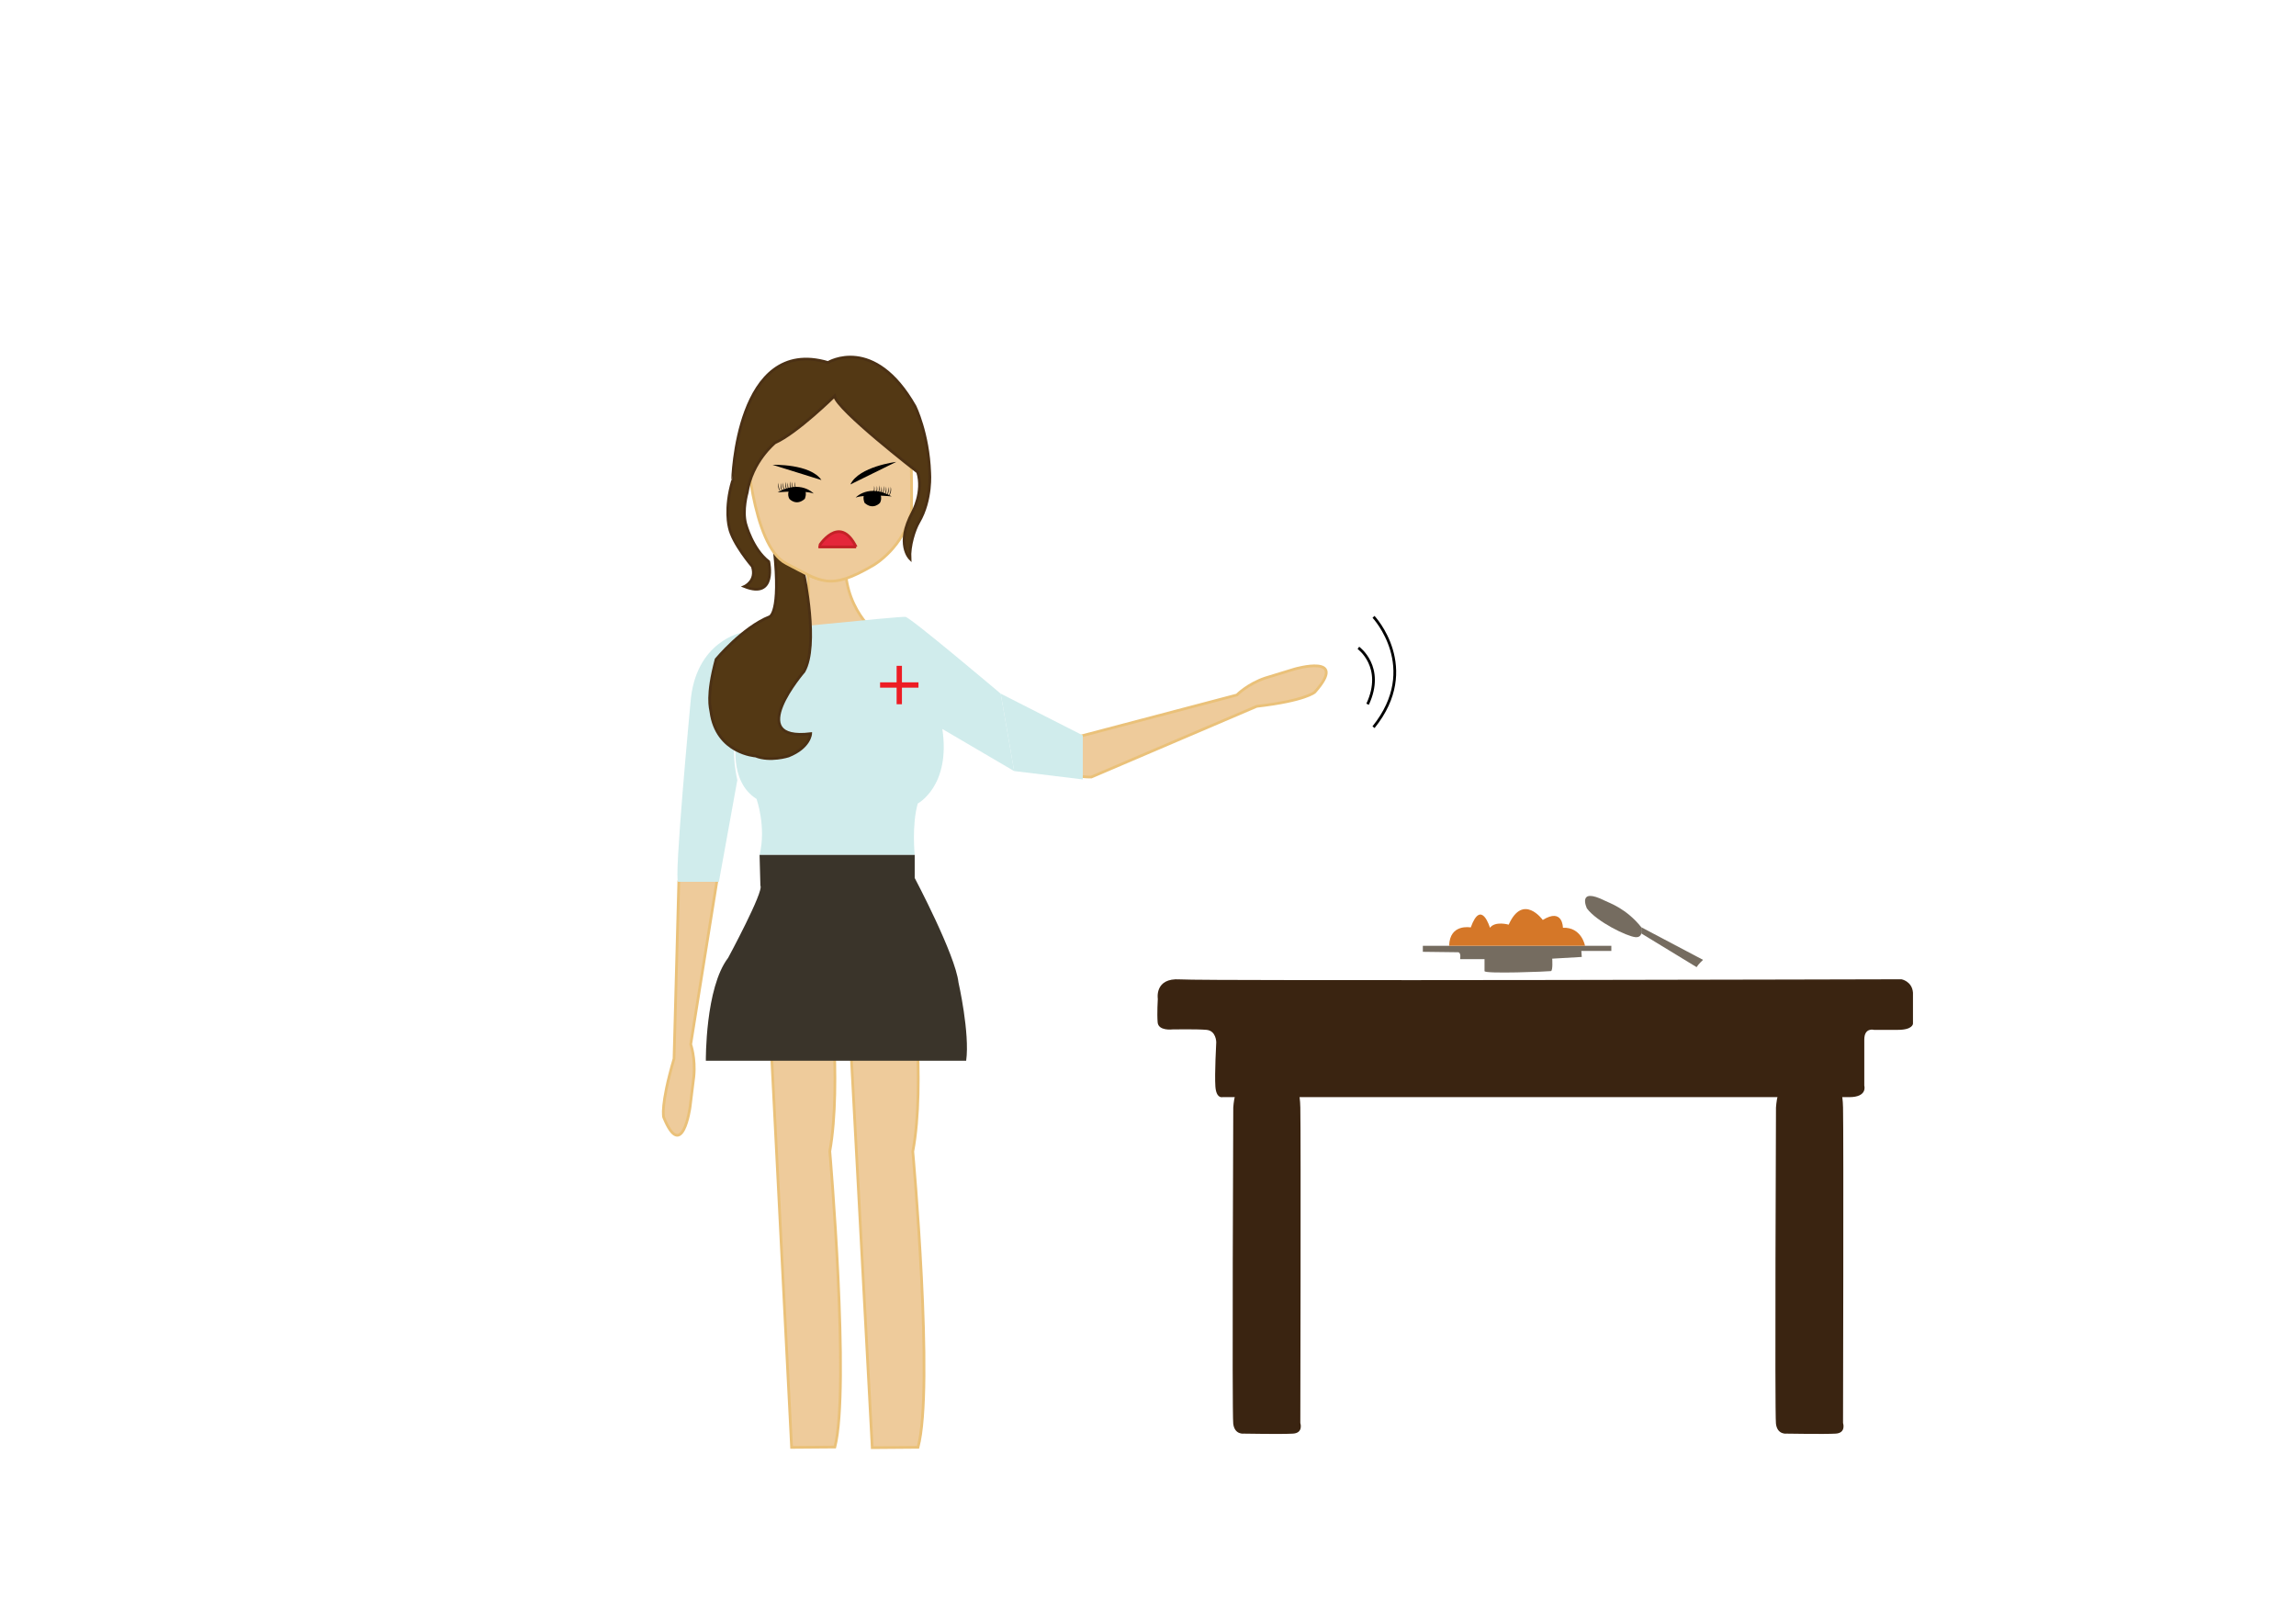 <?xml version="1.0" encoding="utf-8"?>
<!-- Generator: Adobe Illustrator 24.3.0, SVG Export Plug-In . SVG Version: 6.00 Build 0)  -->
<svg version="1.1" xmlns="http://www.w3.org/2000/svg" xmlns:xlink="http://www.w3.org/1999/xlink" x="0px" y="0px"
	 viewBox="0 0 841.89 595.28" style="enable-background:new 0 0 841.89 595.28;" xml:space="preserve">
<style type="text/css">
	.st0{fill:#EECB9B;stroke:#EAC179;stroke-miterlimit:10;}
	.st1{fill:#D0ECEC;}
	.st2{fill:#ED1C24;}
	.st3{fill:#533814;stroke:#4B3014;stroke-miterlimit:10;}
	.st4{fill:#E4273A;stroke:#C42127;stroke-miterlimit:10;}
	.st5{fill:#3A342A;}
	.st6{fill:#3A2411;}
	.st7{fill:#756C60;}
	.st8{fill:#D57728;}
	.st9{fill:none;stroke:#000000;stroke-miterlimit:10;}
</style>
<g id="arm">
	<path class="st0" d="M248.91,323.03c0,0,7.73-20.44,13.98-0.17l-9.62,60.01c0,0,1.81,5.06,1.14,11.81l-1.38,11.16
		c0,0-2.84,20.56-9.67,3.78c0,0-1.29-4.15,3.79-21.48L248.91,323.03z"/>
	<path class="st0" d="M400.18,284.87c0,0-21.9,0.65-5.74-14.52l59.08-15.55c0,0,3.93-4.04,10.41-6.22l10.82-3.31
		c0,0,20.06-5.8,7.35,8.48c0,0-3.3,3.12-21.29,5.2L400.18,284.87z"/>
</g>
<g id="neck">
	<path class="st0" d="M296.15,210.68c0,0,2.37,17.06-6.37,23.82s34.42,0,34.42,0s-12.3-7.38-14.08-23.82
		C310.12,210.68,304.04,214.81,296.15,210.68z"/>
</g>
<g id="top">
	<path class="st1" d="M278.52,313.43h56.88c0,0-1.13-10.98,1.13-18.86c0,0,12.12-6.36,9.01-27.31l26.33,15.43l-4.94-28.38
		c0,0-32.94-27.87-34.91-28.16s-59.8,5.71-59.8,5.71s-17.35,3.02-19.04,25.83c0,0-6.19,65.6-4.5,65.6s14.92,0,14.92,0l6.76-37.3
		c0,0-2.53-10.85-0.28-15.35c0,0-3.1,15.77,7.32,22.24C277.39,292.88,281.05,303.01,278.52,313.43z"/>
	<g>
		<rect x="322.7" y="250.16" class="st2" width="14.08" height="1.95"/>
		
			<rect x="322.7" y="250.16" transform="matrix(-1.836970e-16 1 -1 -1.836970e-16 580.88 -78.599)" class="st2" width="14.08" height="1.95"/>
	</g>
	<polyline class="st1" points="366.93,254.3 397.04,269.6 397.04,285.75 371.86,282.68 	"/>
</g>
<g id="hair2">
	<path class="st3" d="M283.94,201.84l10.86,8.75c0,0,5.51,25.97,0,35.58c0,0-22.32,25.83,2.45,22.81c0,0-0.21,5.02-8.14,8.18
		c0,0-6.72,2.15-12.06,0c0,0-14.33-0.91-16.37-16.21c-0.17-1.29-1.72-5.74,1.9-19.23c0,0,9.65-11.62,19.64-15.64
		C282.22,226.09,286.36,224.94,283.94,201.84z"/>
</g>
<g id="face">
	<path d="M281.48,169.6c0,0,13.11-3.72,18.63,0.77L281.48,169.6z"/>
	<path d="M327.96,170.28c0,0-12.89-4.42-18.64-0.24L327.96,170.28z"/>
	<path d="M284.1,176.67c0,0,9.38-0.88,13.15,0.4C297.25,177.07,292.52,172.18,284.1,176.67z"/>
	<path d="M288.39,178.89c0,0,2.49,2.65,5.61,0c0,0,0.88-1.73,0-3.21l-5.61-0.1C288.39,175.58,287.43,177.29,288.39,178.89z"/>
	<path d="M284.96,176.23c0,0-1.03-0.96-0.47-2.94c0,0-0.18,2,0.64,2.94"/>
	<path d="M286.67,176.17c0,0-1.03-0.96-0.47-2.94c0,0-0.18,2,0.64,2.94"/>
	<path d="M285.84,176.29c0,0-1.03-0.96-0.47-2.94c0,0-0.18,2,0.64,2.94"/>
	<path d="M287.55,175.92c0,0-1.03-0.96-0.47-2.94c0,0-0.18,2,0.64,2.94"/>
	<path d="M288.36,176.14c0,0-1.03-0.96-0.47-2.94c0,0-0.18,2,0.64,2.94"/>
	<path d="M290.01,175.92c0,0-1.03-0.96-0.47-2.94c0,0-0.18,2,0.64,2.94"/>
	<path d="M289.16,175.76c0,0-1.03-0.96-0.47-2.94c0,0-0.18,2,0.64,2.94"/>
	<path d="M290.99,175.92c0,0-1.03-0.96-0.47-2.94c0,0-0.18,2,0.64,2.94"/>
	<g>
		<path d="M325.71,178.05c0,0-9.38-0.88-13.15,0.4C312.56,178.45,317.29,173.56,325.71,178.05z"/>
		<path d="M321.42,180.28c0,0-2.49,2.65-5.61,0c0,0-0.88-1.73,0-3.21l5.61-0.1C321.42,176.97,322.38,178.67,321.42,180.28z"/>
		<path d="M324.85,177.62c0,0,1.03-0.96,0.47-2.94c0,0,0.18,2-0.64,2.94"/>
		<path d="M323.14,177.55c0,0,1.03-0.96,0.47-2.94c0,0,0.18,2-0.64,2.94"/>
		<path d="M323.97,177.67c0,0,1.03-0.96,0.47-2.94c0,0,0.18,2-0.64,2.94"/>
		<path d="M322.26,177.3c0,0,1.03-0.96,0.47-2.94c0,0,0.18,2-0.64,2.94"/>
		<path d="M321.45,177.52c0,0,1.03-0.96,0.47-2.94c0,0,0.18,2-0.64,2.94"/>
		<path d="M319.8,177.3c0,0,1.03-0.96,0.47-2.94c0,0,0.18,2-0.64,2.94"/>
		<path d="M320.65,177.14c0,0,1.03-0.96,0.47-2.94c0,0,0.18,2-0.64,2.94"/>
		<path d="M318.82,177.3c0,0,1.03-0.96,0.47-2.94c0,0,0.18,2-0.64,2.94"/>
	</g>
	<path class="st0" d="M273.5,161.2c0,0,1.99,38.81,14.75,45.35c12.77,6.54,15.63,10.32,32.08,0.63c0,0,11.4-6.6,13.91-20.06
		c0,0,0.52-30.53-2.27-36.91c-2.79-6.38-25.6-11.4-25.6-11.4s-21.47,5.58-22.28,6.98C283.29,147.22,273.5,161.2,273.5,161.2z"/>
	<path d="M283.3,170.41c0,0,13.76-0.47,17.9,5.58L283.3,170.41z"/>
	<path d="M328.64,169.33c0,0-13.7,1.68-16.82,8.28L328.64,169.33z"/>
	<path d="M285.13,180.51c0,0,9.44-0.94,13.23,0.43C298.35,180.94,293.6,175.72,285.13,180.51z"/>
	<path d="M289.44,182.89c0,0,2.5,2.82,5.65,0c0,0,0.88-1.85,0-3.42l-5.65-0.11C289.44,179.36,288.48,181.18,289.44,182.89z"/>
	<path d="M286,180.05c0,0-1.03-1.03-0.47-3.14c0,0-0.18,2.14,0.65,3.14"/>
	<path d="M287.72,179.98c0,0-1.03-1.03-0.47-3.14c0,0-0.18,2.14,0.65,3.14"/>
	<path d="M286.88,180.11c0,0-1.03-1.03-0.47-3.14c0,0-0.18,2.14,0.65,3.14"/>
	<path d="M288.6,179.71c0,0-1.03-1.03-0.47-3.14c0,0-0.18,2.14,0.65,3.14"/>
	<path d="M289.41,179.95c0,0-1.03-1.03-0.47-3.14c0,0-0.18,2.14,0.65,3.14"/>
	<path d="M291.07,179.71c0,0-1.03-1.03-0.47-3.14c0,0-0.18,2.14,0.65,3.14"/>
	<path d="M290.22,179.54c0,0-1.03-1.03-0.47-3.14c0,0-0.18,2.14,0.65,3.14"/>
	<path d="M292.06,179.71c0,0-1.03-1.03-0.47-3.14c0,0-0.18,2.14,0.65,3.14"/>
	<g>
		<path d="M326.98,181.99c0,0-9.44-0.94-13.23,0.43C313.75,182.42,318.51,177.2,326.98,181.99z"/>
		<path d="M322.67,184.36c0,0-2.5,2.82-5.65,0c0,0-0.88-1.85,0-3.42l5.65-0.11C322.67,180.83,323.63,182.65,322.67,184.36z"/>
		<path d="M326.11,181.52c0,0,1.03-1.03,0.47-3.14c0,0,0.18,2.14-0.65,3.14"/>
		<path d="M324.39,181.45c0,0,1.03-1.03,0.47-3.14c0,0,0.18,2.14-0.65,3.14"/>
		<path d="M325.23,181.58c0,0,1.03-1.03,0.47-3.14c0,0,0.18,2.14-0.65,3.14"/>
		<path d="M323.51,181.19c0,0,1.03-1.03,0.47-3.14c0,0,0.18,2.14-0.65,3.14"/>
		<path d="M322.7,181.42c0,0,1.03-1.03,0.47-3.14c0,0,0.18,2.14-0.65,3.14"/>
		<path d="M321.04,181.19c0,0,1.03-1.03,0.47-3.14c0,0,0.18,2.14-0.65,3.14"/>
		<path d="M321.88,181.02c0,0,1.03-1.03,0.47-3.14c0,0,0.18,2.14-0.65,3.14"/>
		<path d="M320.05,181.19c0,0,1.03-1.03,0.47-3.14c0,0,0.18,2.14-0.65,3.14"/>
	</g>
	<path d="M409.62,197.71"/>
	<path class="st4" d="M313.92,200.51h-13.82C300.11,200.51,307.73,187.93,313.92,200.51"/>
</g>
<g id="hair">
	<path class="st3" d="M303.61,132.91c0,0,16.9-10.35,31.92,16.07c0,0,4.83,9.8,5.37,24.24c0,0,0.86,9.98-4.02,18.25
		c-1.61,2.72-3.49,8.71-3.22,13.34c0,0-5.41-5.32,0.94-17.02c0,0,4.16-7.49,1.88-14.71c0,0-29.78-23.01-30.45-27.91
		c0,0-13.82,13.62-21.86,17.16c0,0-8.45,6.81-10.19,18.25c0,0-1.88,6.4-0.54,11.44c0,0,2.41,9.26,8.45,13.89
		c0,0,3.06,13.89-8.93,9.12c0,0,4.64-2.04,2.9-7.35c0,0-7.24-8.44-8.45-14.3c0,0-1.88-6.81,1.21-17.16
		C268.6,176.21,269.81,122.84,303.61,132.91z"/>
</g>
<g id="skirt">
	<path class="st0" d="M334.19,355.18c0,0,5.29,41.86,0.51,67.01c0,0,7.84,86.68,1.92,108.41l-16.79,0.13l-9.27-173.14L334.19,355.18
		z"/>
	<path class="st0" d="M303.76,355.09c0,0,5.02,41.87,0.51,67.01c0,0,7.45,86.69,1.86,108.41l-15.87,0.12l-8.83-173.14L303.76,355.09
		z"/>
	<path class="st5" d="M278.52,313.43h56.88v8.45c0,0,14.92,28.16,16.05,38.29c0,0,4.22,18.58,2.82,28.72h-95.45
		c0,0-0.28-26.75,8.17-37.73c0,0,13.23-24.5,11.83-26.47L278.52,313.43z"/>
</g>
<g id="food">
	<g>
		<g>
			<path class="st6" d="M424.54,366.2c0,0-1.3-7.79,8.12-7.14s264.56-0.04,264.56-0.04s3.9,0.69,4.22,4.91v11.36
				c0,0,0,2.27-5.52,2.27h-8.76c0,0-3.57-0.97-3.57,3.57c0,4.54,0,16.88,0,16.88s1.3,4.22-5.52,4.22s-229.82,0-229.82,0
				s-2.27,0.65-2.6-3.9c-0.32-4.54,0.32-16.23,0.32-16.23s0-4.22-3.57-4.54c-3.57-0.32-12.5-0.16-12.5-0.16s-5.15,0.65-5.42-2.6
				C424.21,371.56,424.54,366.2,424.54,366.2z"/>
			<path class="st6" d="M452.21,406.05c0,0,0.49-9.25,4.14-9.25c3.65,0,16.31,0,16.31,0s3.9-1.95,4.14,9.25
				c0.24,11.2,0,115.64,0,115.64s1.22,3.65-2.68,3.9s-18.02,0-18.02,0s-3.41,0.49-3.9-3.65
				C451.72,517.79,452.21,406.05,452.21,406.05z"/>
			<path class="st6" d="M651.21,406.05c0,0,0.49-9.25,4.14-9.25c3.65,0,16.31,0,16.31,0s3.9-1.95,4.14,9.25
				c0.24,11.2,0,115.64,0,115.64s1.22,3.65-2.68,3.9c-3.9,0.24-18.02,0-18.02,0s-3.41,0.49-3.9-3.65
				C650.73,517.79,651.21,406.05,651.21,406.05z"/>
		</g>
		<g>
			<path class="st7" d="M581.89,333.05c0,0-3.85-8.05,6.6-2.83c1.57,0.79,7.85,2.83,13.35,9.74c0,0,0.94,3.93-2.2,3.61
				C596.5,343.26,585.5,337.92,581.89,333.05z"/>
			<path class="st7" d="M622.11,354.57c0.63-1.1,2.36-2.67,2.36-2.67l-22.62-11.94v2.27L622.11,354.57z"/>
		</g>
		<g>
			<path class="st7" d="M521.72,346.74c0.94,0,69.12,0,69.12,0v1.89h-11l0.16,2.2l-10.84,0.63c0,0,0.31,4.4-0.47,4.56
				c-0.79,0.16-24.35,1.1-24.35,0c0-1.1,0-4.37,0-4.37h-8.95c0,0,0.47-2.54-0.79-2.54c-1.26,0-12.88-0.16-12.88-0.16V346.74z"/>
			<path class="st8" d="M531.37,346.74h49.82c0,0-1.23-6.89-8.1-6.61c0,0,0-7.43-7.39-2.86c0,0-7.22-10.01-12.5,1.72
				c0,0-4.93-1.43-6.87,1.14c0,0-3.17-10.81-7.04-0.12C539.3,340.02,531.55,338.48,531.37,346.74z"/>
		</g>
	</g>
	<path class="st9" d="M498.09,237.51c0,0,9.76,7,3.38,20.67"/>
	<path class="st9" d="M503.64,226.14c0,0,17.56,18.69,0,40.46"/>
</g>
</svg>
